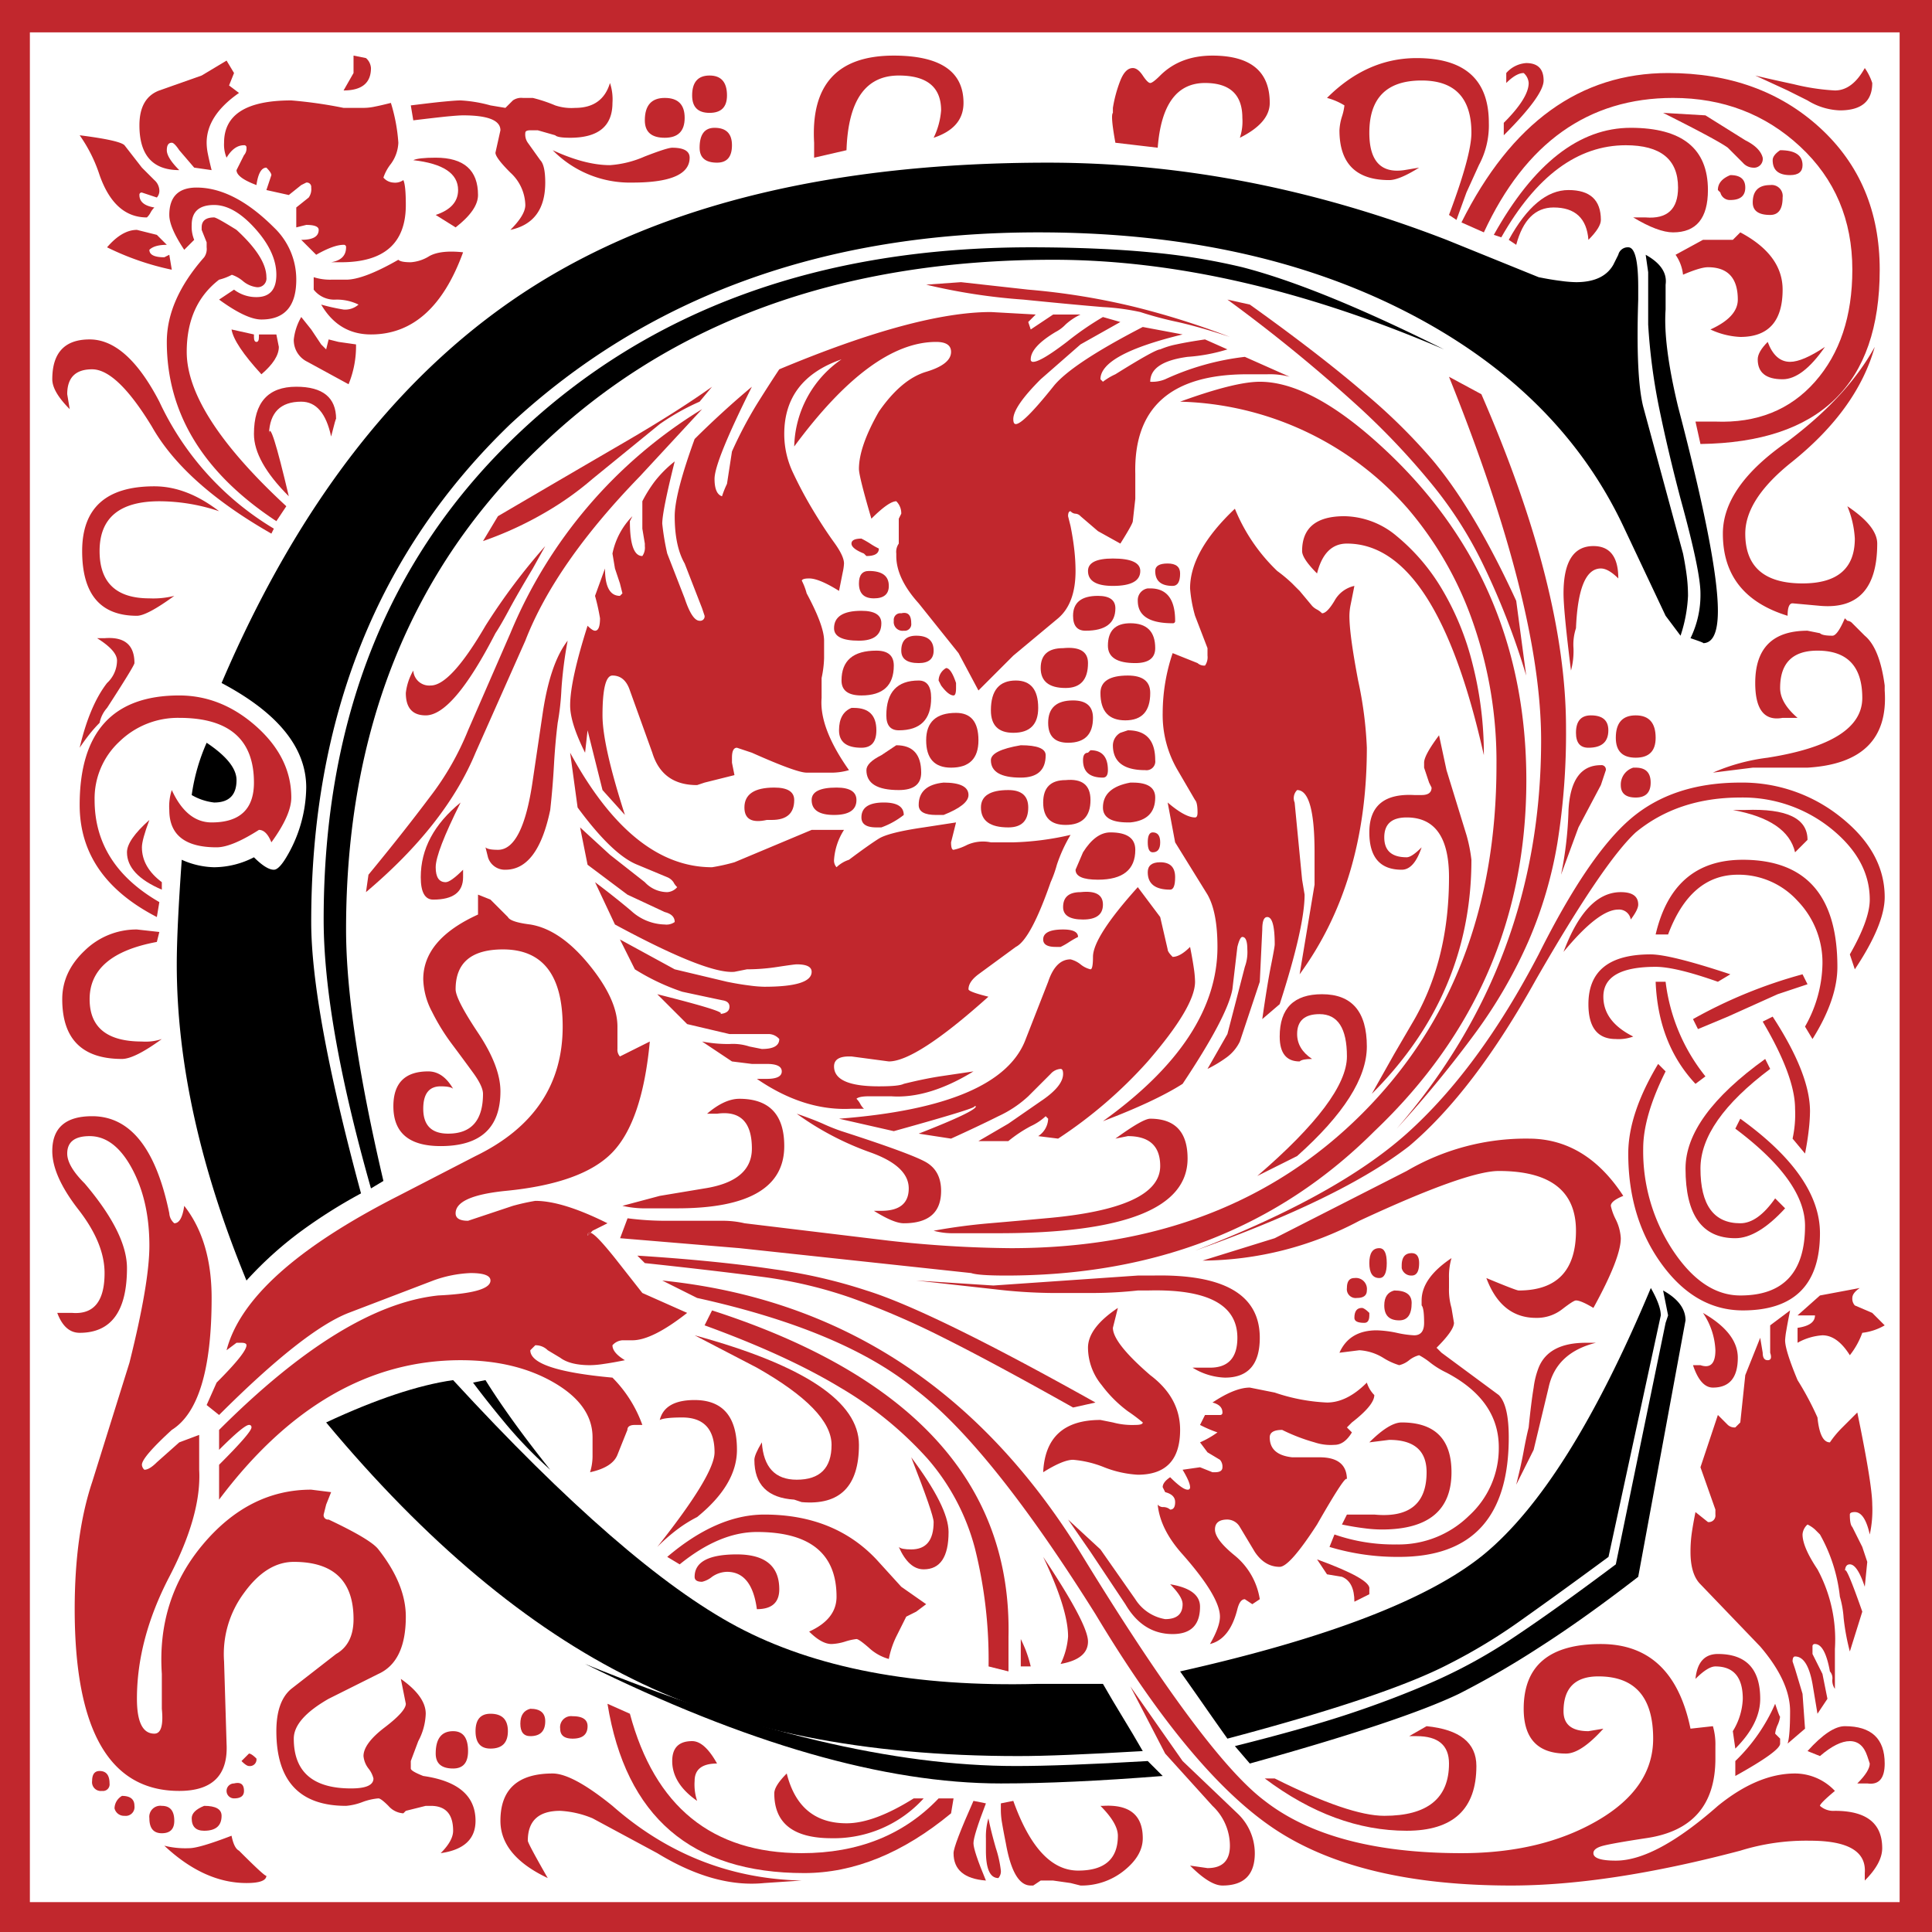 <svg id="Layer_1" data-name="Layer 1" xmlns="http://www.w3.org/2000/svg" viewBox="0 0 465.6 465.6"><defs><style>.cls-1{fill:#c1272d;}</style></defs><path d="M793.66,458.4l-9.6-35.4q-1.8-7.2-1.2-25.8v-3c0-6.39-.8-9.6-2.4-9.6a2.35,2.35,0,0,0-2.4,1.8l-1.2,2.4c-1.6,2.81-4.6,4.2-9,4.2a29.61,29.61,0,0,1-3.6-.3q-2.4-.29-5.4-.9l-22.2-9q-48-18.58-96-18.6-76.8,0-123.9,29.7t-75.3,95.7q20.4,10.8,20.4,25.2a33.55,33.55,0,0,1-4.8,16.8c-1.2,2-2.2,3-3,3-1.2,0-2.8-1-4.8-3a21.17,21.17,0,0,1-9.6,2.4,19.92,19.92,0,0,1-7.8-1.8c-.4,5.61-.7,10.5-.9,14.7s-.3,7.71-.3,10.5q0,35.42,16.8,76.2a89.75,89.75,0,0,1,12.9-11.7,124.52,124.52,0,0,1,14.7-9.3q-12-44.39-12-65.4,0-73.8,48-120Q560.86,381,638.26,381q51,0,88.2,18.9t52.8,51.9l10.2,21.6,3.6,4.8a35.37,35.37,0,0,0,1.8-9.6,38.9,38.9,0,0,0-.3-4.8Q794.26,461.42,793.66,458.4Z" transform="translate(-388.06 -325)"/><path d="M437.86,504a47.19,47.19,0,0,0-3.6,12.6,13.82,13.82,0,0,0,5.4,1.8q5.4,0,5.4-5.4Q445.06,508.81,437.86,504Z" transform="translate(-388.06 -325)"/><path d="M665.26,385.8q-12.6-1.19-28.8-1.2-76.2,0-123.6,45-46.8,44.41-46.8,117,0,24.61,11.4,64.8l3-1.8q-9-38.39-9-60.6,0-72,46.8-116.4,46.8-45,123.6-45,43.8,0,94.2,21.6-30-15-48.6-19.8A154.28,154.28,0,0,0,665.26,385.8Z" transform="translate(-388.06 -325)"/><path d="M653.86,730.8h-15.6q-44.4,1.22-72.6-13.8-27-14.4-68.4-59.4-12.6,1.8-30.6,10.2,36,43.2,73.8,61.8,37.2,18.61,93,18.6c3.2,0,7.3-.09,12.3-.3s10.9-.49,17.7-.9q-2.4-4.18-4.8-8.1T653.86,730.8Z" transform="translate(-388.06 -325)"/><path d="M505.06,657.6l-3,.6q3.6,4.81,8.1,10.2a105.49,105.49,0,0,0,10.5,10.8q-4.8-6-8.7-11.4C509.36,664.2,507.06,660.81,505.06,657.6Z" transform="translate(-388.06 -325)"/><path d="M646.36,750.3c-5.4.21-9.9.3-13.5.3q-43.8,0-103.8-24.6,58.2,28.8,100.2,28.8,16.2,0,39-1.8l-3.6-3.6Q654.46,750,646.36,750.3Z" transform="translate(-388.06 -325)"/><path d="M745.66,699.6q-19.8,16.2-73.2,28.2,3,4.22,5.7,8.1t5.7,8.1q38.4-10.18,53.4-18A133.77,133.77,0,0,0,755,715.2q9.3-6.59,20.7-15l12.6-58.2q0-2.38-2.4-6.6Q766.06,682.82,745.66,699.6Z" transform="translate(-388.06 -325)"/><path d="M788.86,636l1.2,6-.6,1.8-12,58.2q-14.4,10.8-24.3,17.4a125.57,125.57,0,0,1-19.5,10.8q-9.6,4.21-20.4,7.8t-27.6,7.8l3.6,4.2q36.6-10.18,50.4-16.8a210.47,210.47,0,0,0,19.2-11.1q10.8-6.89,24-17.1l11.4-61.8Q794.26,639,788.86,636Z" transform="translate(-388.06 -325)"/><path d="M789.46,399.6v-6q.6-4.19-4.8-7.2l.6,4.2v12.6a142.19,142.19,0,0,0,2.7,20.4q2.1,10.22,5.1,21.6,4.8,17.42,4.8,22.8a23.76,23.76,0,0,1-2.4,10.8c2.4.81,3.4,1.2,3,1.2,2.4,0,3.6-2.59,3.6-7.8q0-12.6-9.6-49.2Q788.86,408,789.46,399.6Z" transform="translate(-388.06 -325)"/><path class="cls-1" d="M426.46,421.8q-7.8-15-16.8-15t-9,9.6q0,3,4.2,7.2l-.6-3.6c0-4,2-6,6-6s8.8,4.61,14.4,13.8q7.8,13.81,28.8,25.8l.6-1.2A70.17,70.17,0,0,1,426.46,421.8Z" transform="translate(-388.06 -325)"/><path class="cls-1" d="M490.06,753q-3-1.18-3-1.8v-1.8l1.8-4.8a14.9,14.9,0,0,0,1.8-6.6q0-4.18-6-8.4l1.2,6c0,1.2-1.7,3.11-5.1,5.7s-5.1,4.91-5.1,6.9a5.8,5.8,0,0,0,1.2,3,6.25,6.25,0,0,1,1.2,2.4c0,1.61-1.8,2.4-5.4,2.4q-13.8,0-13.8-12,0-4.79,8.4-9.6l12-6q6.6-3,6.6-13.8,0-7.79-6.6-16.2-1.8-2.39-12-7.2a1.06,1.06,0,0,1-1.2-1.2l.6-2.4,1.2-3-4.8-.6q-15,0-26.1,13.2t-9.9,31.2v8.4c.4,4-.2,6-1.8,6-2.8,0-4.2-2.79-4.2-8.4q0-14.4,7.8-29.4t7.2-25.8v-8.4l-4.8,1.8-5.4,4.8q-1.8,1.8-3,1.8a1.69,1.69,0,0,1-.6-1.2c0-1.2,2.4-4,7.2-8.4q9.6-6,9.6-31.8,0-13.78-6.6-22.2c-.4,2.81-1.2,4.2-2.4,4.2a3.42,3.42,0,0,1-1.2-2.4q-4.8-23.4-18.6-23.4c-6.4,0-9.6,2.81-9.6,8.4q0,6,6.3,14.1t6.3,15.3q0,10.22-7.8,9.6h-3.6c1.2,3.21,3,4.8,5.4,4.8q11.4,0,11.4-15.6,0-8.39-10.2-20.4-4.2-4.19-4.2-7.2c0-2.79,1.8-4.2,5.4-4.2,4,0,7.4,2.61,10.2,7.8s4.2,11.4,4.2,18.6q0,9-4.8,28.2l-9,28.8q-4.2,12.6-4.2,30.6,0,43.82,25.2,43.8,12,0,11.4-11.4l-.6-19.8a24.68,24.68,0,0,1,4.8-16.5q5.4-7.49,12-7.5,14.4,0,14.4,13.8,0,6-4.2,8.4l-10.8,8.4c-2.4,2-3.6,5.4-3.6,10.2q0,18,16.8,18a14.27,14.27,0,0,0,3.9-.9,14.27,14.27,0,0,1,3.9-.9q.6,0,2.4,1.8a5.19,5.19,0,0,0,3.6,1.8l.6-.6,4.8-1.2h1.2c3.6,0,5.4,2,5.4,6q0,2.41-3,5.4,8.4-1.19,8.4-7.8Q502.66,754.8,490.06,753Z" transform="translate(-388.06 -325)"/><path class="cls-1" d="M409.66,565.8q0-10.8,16.2-13.8l.6-2.4-5.4-.6a17.82,17.82,0,0,0-12.6,5.1q-5.4,5.11-5.4,11.7,0,14.4,14.4,14.4c2,0,5.2-1.59,9.6-4.8a12.28,12.28,0,0,1-4.8.6Q409.66,576,409.66,565.8Z" transform="translate(-388.06 -325)"/><path class="cls-1" d="M422.26,365.4l-4.2-5.4q-1.2-1.19-10.8-2.4a35.77,35.77,0,0,1,4.8,9.6q3.6,10.21,11.4,10.2a4.38,4.38,0,0,0,.9-1.2,5.07,5.07,0,0,1,.9-1.2q-3.6-.58-3.6-3a.53.53,0,0,1,.6-.6l3.6,1.2a2.41,2.41,0,0,0,.6-1.8,3.49,3.49,0,0,0-1.2-2.4Z" transform="translate(-388.06 -325)"/><path class="cls-1" d="M413.26,478.8h-1.8q4.8,3,4.8,5.4a7.43,7.43,0,0,1-2.4,5.4q-4.2,5.4-6.6,15.6c.8-1.2,1.6-2.29,2.4-3.3s1.6-1.89,2.4-2.7a7.71,7.71,0,0,1,1.8-3.6q6.6-10.19,6.6-10.8Q420.46,478.22,413.26,478.8Z" transform="translate(-388.06 -325)"/><path class="cls-1" d="M449.86,500.1q-8.4-7.49-18.6-7.5-24,0-24,26.4,0,17.41,18.6,27l.6-3.6q-15.6-9-15.6-24.6a18.7,18.7,0,0,1,6-14.1,20.21,20.21,0,0,1,14.4-5.7q18,0,18,15.6,0,9.61-10.2,9.6c-4,0-7.2-2.59-9.6-7.8a12.52,12.52,0,0,0-.6,4.8q0,9,11.4,9c2.4,0,5.8-1.39,10.2-4.2,1.2,0,2.2,1,3,3q4.8-6.59,4.8-10.8Q458.26,507.62,449.86,500.1Z" transform="translate(-388.06 -325)"/><path class="cls-1" d="M426.46,445.8a45.58,45.58,0,0,1,14.4,2.4q-7.8-6-15.6-6-17.4,0-17.4,15.6t13.2,15.6c1.6,0,4.6-1.59,9-4.8a20.69,20.69,0,0,1-6,.6q-12,0-12-11.4Q412.06,445.82,426.46,445.8Z" transform="translate(-388.06 -325)"/><path class="cls-1" d="M412.06,751.8c-1.2,0-1.8.81-1.8,2.4a2.12,2.12,0,0,0,2.4,2.4,1.59,1.59,0,0,0,1.8-1.8C414.46,752.81,413.66,751.8,412.06,751.8Z" transform="translate(-388.06 -325)"/><path class="cls-1" d="M427.66,387q-3.6,0-3.6-1.8c.8-.79,2.2-1.2,4.2-1.2l-2.4-2.4-4.8-1.2c-2.4,0-4.8,1.41-7.2,4.2a65.33,65.33,0,0,0,15.6,5.4l-.6-3.6Z" transform="translate(-388.06 -325)"/><path class="cls-1" d="M417.46,757.8a3.54,3.54,0,0,0-1.8,3,2.35,2.35,0,0,0,2.4,1.8,2.12,2.12,0,0,0,2.4-2.4C420.46,758.61,419.46,757.8,417.46,757.8Z" transform="translate(-388.06 -325)"/><path class="cls-1" d="M422.26,529.2c0-1.2.6-3.39,1.8-6.6q-5.4,4.81-5.4,7.8,0,5.4,8.4,9v-1.8C423.86,535.2,422.26,532.41,422.26,529.2Z" transform="translate(-388.06 -325)"/><path class="cls-1" d="M444.46,342.6l-1.8-3-6,3.6-10.2,3.6c-3.2,1.2-4.8,4-4.8,8.4q0,10.8,9.6,10.8c-2-2-3-3.6-3-4.8s.4-1.8,1.2-1.8q.6,0,1.8,1.8l3.6,4.2,4.2.6q-.6-2.38-.9-3.9a13.74,13.74,0,0,1-.3-2.7q0-6.58,7.8-12l-2.4-1.8Z" transform="translate(-388.06 -325)"/><path class="cls-1" d="M427.06,760.2a2.66,2.66,0,0,0-3,3q0,3.6,3,3.6c2,0,3-1,3-3Q430.06,760.2,427.06,760.2Z" transform="translate(-388.06 -325)"/><path class="cls-1" d="M445.66,771q-1.2-.59-1.8-3.6c-5.2,2-8.6,3-10.2,3a20.69,20.69,0,0,1-6-.6q9.6,9,19.8,9,4.8,0,4.8-1.8Q452.26,777.62,445.66,771Z" transform="translate(-388.06 -325)"/><path class="cls-1" d="M433.06,409.8q0-11.39,7.8-17.4a13.25,13.25,0,0,0,3.08-1.18l-.08,0c.05,0,.08,0,.08,0a8.32,8.32,0,0,1,2.62,1.48,6.4,6.4,0,0,0,3.3,1.5,2.12,2.12,0,0,0,2.4-2.4q0-4.79-7.2-11.4c-3.2-2-5-3-5.4-3-2,0-3,.81-3,2.4v.6l1.2,3v1.2a3.46,3.46,0,0,1-.6,2.4q-9,10.22-9,20.4,0,25.82,26.4,43.2l2.4-3.6Q433.06,424.81,433.06,409.8Z" transform="translate(-388.06 -325)"/><path class="cls-1" d="M443.86,391.2l.08,0S443.91,391.2,443.86,391.2Z" transform="translate(-388.06 -325)"/><path class="cls-1" d="M435.46,370.2c-4.4,0-6.6,2.21-6.6,6.6,0,2,1.2,4.8,3.6,8.4l2.4-2.4a8.3,8.3,0,0,1-.6-3.6c0-3.19,1.8-4.8,5.4-4.8,3.2,0,6.5,1.91,9.9,5.7s5.1,7.5,5.1,11.1-1.6,5.4-4.8,5.4a8.78,8.78,0,0,1-5.4-1.8l-3.6,2.4c4.4,3.21,7.8,4.8,10.2,4.8q8.4,0,8.4-9.6a17.27,17.27,0,0,0-5.4-12.6Q444.46,370.22,435.46,370.2Z" transform="translate(-388.06 -325)"/><path class="cls-1" d="M437.26,760.2c-2,.81-3,1.8-3,3,0,2,1,3,3,3q4.2,0,4.2-3.6C441.46,761,440.06,760.2,437.26,760.2Z" transform="translate(-388.06 -325)"/><path class="cls-1" d="M529.66,622.8l.73-.72C529.91,621.91,529.66,622.14,529.66,622.8Z" transform="translate(-388.06 -325)"/><path class="cls-1" d="M540.46,648q4.8,0,13.2-6.6l-10.8-4.8-6.6-8.4c-3-3.74-4.9-5.78-5.87-6.12l-.73.72c0-.66.25-.89.73-.72l.47-.48,3.6-1.8q-10.8-5.4-17.4-5.4a52.66,52.66,0,0,0-5.4,1.2l-9,3-1.8.6q-3,0-3-1.8,0-4.18,12-5.4,18.6-1.8,25.8-9.3t9-26.7l-7.2,3.6a2.41,2.41,0,0,1-.6-1.8v-5.4q0-6.58-6.9-15t-14.1-9.6q-4.8-.59-5.4-1.8l-4.2-4.2-3-1.2v4.8q-13.2,6-13.2,15.6a17.55,17.55,0,0,0,2.1,7.8,50.43,50.43,0,0,0,4.8,7.8c1.8,2.4,3.5,4.71,5.1,6.9s2.4,3.9,2.4,5.1q0,9.61-8.4,9.6c-4,0-6-2-6-6q0-5.4,4.2-5.4c1.6,0,2.6.21,3,.6-1.6-2.79-3.6-4.2-6-4.2-5.6,0-8.4,2.81-8.4,8.4q0,9.61,11.4,9.6,14.4,0,14.4-13.2,0-6-5.4-14.1c-3.6-5.4-5.4-8.89-5.4-10.5q0-9.58,11.4-9.6,14.4,0,14.4,18.6,0,21-21,31.2l-18.6,9.6q-36.6,18.62-41.4,37.2l2.4-1.8h1.2c.8,0,1.2.21,1.2.6q0,1.8-7.2,9l-2.4,5.4,3,2.4q20.4-20.38,31.2-24.6l20.4-7.8a29.61,29.61,0,0,1,9-1.8q4.8,0,4.8,1.8,0,3-12.6,3.6-22.8,2.41-52.8,32.4v4.8c4-4,6.4-6,7.2-6a.53.53,0,0,1,.6.6q0,1.21-7.8,9v8.4q25.2-33.58,58.2-33.6,13.2,0,22.5,5.4t9.3,13.2v4.2a13.25,13.25,0,0,1-.6,4.2q5.4-1.18,6.6-4.2t2.4-6c0-.79.6-1.2,1.8-1.2h1.8a30.93,30.93,0,0,0-7.2-11.4q-19.8-1.8-19.8-6.6l1.2-1.2a4.11,4.11,0,0,1,3,1.2l3,1.8q2.4,1.8,7.2,1.8a23.21,23.21,0,0,0,3.3-.3q2.1-.29,5.1-.9-3-1.8-3-3.6a3.5,3.5,0,0,1,2.4-1.2Z" transform="translate(-388.06 -325)"/><path class="cls-1" d="M482.86,369a3.42,3.42,0,0,1-2.4-1.2,10.91,10.91,0,0,1,1.8-3.3,9.27,9.27,0,0,0,1.8-5.1,41.78,41.78,0,0,0-1.8-9.6q-2.4.61-3.9.9a13.17,13.17,0,0,1-2.7.3h-4.8a107.71,107.71,0,0,0-12.6-1.8q-16.2,0-16.2,10.2a8.3,8.3,0,0,0,.6,3.6c1.2-2,2.6-3,4.2-3a.53.53,0,0,1,.6.6,2.41,2.41,0,0,1-.6,1.8l-1.2,2.4-.6,1.2q0,1.8,4.8,3.6c.4-2.79,1.2-4.2,2.4-4.2q1.2,1.22,1.2,1.8l-1.2,3.6,5.4,1.2,3-2.4,1.2-.6a1.06,1.06,0,0,1,1.2,1.2,3.46,3.46,0,0,1-.6,2.4l-3,2.4v4.8l2.4-.6c2,0,3,.41,3,1.2,0,1.61-1.4,2.4-4.2,2.4l3.6,3.6c2.8-1.59,5-2.4,6.6-2.4a.53.53,0,0,1,.6.6q0,3-3.6,3.6h2.4q15.6,0,15.6-13.8,0-4.78-.6-6A3.42,3.42,0,0,1,482.86,369Z" transform="translate(-388.06 -325)"/><path class="cls-1" d="M444.46,754.8a1.8,1.8,0,1,0,0,3.6q2.4,0,2.4-1.8Q446.86,754.21,444.46,754.8Z" transform="translate(-388.06 -325)"/><path class="cls-1" d="M450.46,405.6v.6c0,.81-.2,1.2-.6,1.2s-.6-.39-.6-1.2v-.6l-5.4-1.2q.6,3.6,7.2,10.8c2.8-2.4,4.2-4.59,4.2-6.6l-.6-3Z" transform="translate(-388.06 -325)"/><path class="cls-1" d="M446.26,749.4c.8.81,1.4,1.2,1.8,1.2a1.59,1.59,0,0,0,1.8-1.8c-.8-.79-1.4-1.2-1.8-1.2Z" transform="translate(-388.06 -325)"/><path class="cls-1" d="M452.88,429.55c0,.18,0,.4,0,.65C452.86,430,452.87,429.77,452.88,429.55Z" transform="translate(-388.06 -325)"/><path class="cls-1" d="M459.46,418.2q-10.2,0-10.2,11.4,0,6.61,8.4,15-4.5-19.1-4.78-15.05c0,.22,0,.43,0,.65,0-.25,0-.47,0-.65q.3-7.74,7.78-7.75c3.6,0,6,2.81,7.2,8.4q1.2-4.79,1.2-4.2C469.06,420.81,465.86,418.2,459.46,418.2Z" transform="translate(-388.06 -325)"/><path class="cls-1" d="M467.26,406.8l-.6,2.4-1.2-1.2-2.4-3.6-2.4-3a13.82,13.82,0,0,0-1.8,5.4,5.8,5.8,0,0,0,3.3,5.4l9.9,5.4a24.14,24.14,0,0,0,1.8-9.6l-4.2-.6Z" transform="translate(-388.06 -325)"/><path class="cls-1" d="M491.56,386.7a9.72,9.72,0,0,1-4.5,1.5c-1.6,0-2.6-.19-3-.6-5.6,3.21-9.8,4.8-12.6,4.8h-3.6a13,13,0,0,1-4.2-.6v3a6.29,6.29,0,0,0,5.4,2.4,12,12,0,0,1,5.4,1.2,4.85,4.85,0,0,1-3.6,1.2,47,47,0,0,1-5.4-1.2q4.2,7.2,12,7.2,15,0,22.2-19.8Q494.26,385.22,491.56,386.7Z" transform="translate(-388.06 -325)"/><path class="cls-1" d="M473.26,338.4v4.2l-2.4,4.2q6.6,0,6.6-5.4a3.49,3.49,0,0,0-1.2-2.4Z" transform="translate(-388.06 -325)"/><path class="cls-1" d="M511.06,477.6,500.86,501a67.77,67.77,0,0,1-9.3,16.2q-6.3,8.41-14.7,18.6l-.6,4.2q19.2-16.2,26.4-33.6l12-27q7.2-18.58,27.6-39.6l15-16.2A114.64,114.64,0,0,0,511.06,477.6Z" transform="translate(-388.06 -325)"/><path class="cls-1" d="M491.86,490.2a3.85,3.85,0,0,1-4.2-3.6,13.82,13.82,0,0,0-1.8,5.4q0,5.4,4.8,5.4,6.6,0,16.8-19.8c.8-1.2,1.9-3.09,3.3-5.7s3.3-5.89,5.7-9.9l3-5.4a149.6,149.6,0,0,0-14.4,19.2Q496.66,490.2,491.86,490.2Z" transform="translate(-388.06 -325)"/><path class="cls-1" d="M526.66,351a12.28,12.28,0,0,1-4.8-.6,35.93,35.93,0,0,0-5.4-1.8h-2.4a3.53,3.53,0,0,0-2.4.6l-1.8,1.8-3.6-.6a33.45,33.45,0,0,0-7.2-1.2c-.8,0-2.2.11-4.2.3s-4.6.51-7.8.9l.6,3.6q4.8-.58,7.8-.9c2-.19,3.4-.3,4.2-.3q9,0,9,3.6l-1.2,5.4c0,.81,1.2,2.4,3.6,4.8a10.91,10.91,0,0,1,3.6,7.8c0,1.61-1.2,3.6-3.6,6q8.4-1.8,8.4-11.4,0-4.19-1.2-5.4l-3-4.2a3.46,3.46,0,0,1-.6-2.4c0-.39.4-.6,1.2-.6h1.8l4.2,1.2c.4.41,1.6.6,3.6.6q10.2,0,10.2-8.4a12.52,12.52,0,0,0-.6-4.8C533.86,349,531.06,351,526.66,351Z" transform="translate(-388.06 -325)"/><path class="cls-1" d="M493.06,363c-2.8,0-4.6.21-5.4.6q10.8,1.22,10.8,7.2c0,2.81-1.8,4.8-5.4,6l4.8,3c3.6-2.79,5.4-5.4,5.4-7.8Q503.26,363,493.06,363Z" transform="translate(-388.06 -325)"/><path class="cls-1" d="M493.06,534q0-3.6,6-15.6-9.6,7.82-9.6,18,0,5.4,3,5.4,7.2,0,7.2-5.4v-1.8c-2,2-3.4,3-4.2,3Q493.06,537.6,493.06,534Z" transform="translate(-388.06 -325)"/><path class="cls-1" d="M497.26,742.2q-4.2,0-4.2,5.4,0,3.6,4.2,3.6c2.4,0,3.6-1.39,3.6-4.2C500.86,743.81,499.66,742.2,497.26,742.2Z" transform="translate(-388.06 -325)"/><path class="cls-1" d="M506.26,738c-2.4,0-3.6,1.41-3.6,4.2s1.2,4.2,3.6,4.2c2.8,0,4.2-1.39,4.2-4.2S509.06,738,506.26,738Z" transform="translate(-388.06 -325)"/><path class="cls-1" d="M508.06,449.4l-3.6,6a85.42,85.42,0,0,0,15-6.9,74.56,74.56,0,0,0,11.4-8.1l16.2-13.2a56,56,0,0,1,9.6-5.4l3-3.6q-8.4,6-21.3,13.5T508.06,449.4Z" transform="translate(-388.06 -325)"/><path class="cls-1" d="M516.46,513q-2.4,16.82-8.4,16.8c-1.6,0-2.6-.19-3-.6l.6,2.4a4.24,4.24,0,0,0,4.2,3q7.8,0,10.8-14.4.6-5.4.9-10.8c.2-3.6.5-7,.9-10.2a61.31,61.31,0,0,0,.9-8.1,99.26,99.26,0,0,1,1.5-11.7q-4.2,5.4-6,17.4Z" transform="translate(-388.06 -325)"/><path class="cls-1" d="M521.26,752.4q-12.6,0-12.6,11.4,0,8.41,11.4,13.8-4.8-8.39-4.8-9,0-7.2,7.8-7.2a23.49,23.49,0,0,1,7.8,1.8l15.6,8.4q13.8,8.42,25.8,7.2l9-.6q-25.8-.59-45.6-18Q526.06,752.42,521.26,752.4Z" transform="translate(-388.06 -325)"/><path class="cls-1" d="M515.86,736.8q-2.4.62-2.4,3.6c0,2,.8,3,2.4,3q3.6,0,3.6-3.6C519.46,737.81,518.26,736.8,515.86,736.8Z" transform="translate(-388.06 -325)"/><path class="cls-1" d="M550.06,360.6c-.8,0-3,.71-6.6,2.1a25,25,0,0,1-8.4,2.1q-6,0-13.8-3.6a26.06,26.06,0,0,0,19.2,7.8q13.8,0,13.8-6C554.26,361.41,552.86,360.6,550.06,360.6Z" transform="translate(-388.06 -325)"/><path class="cls-1" d="M526.06,738.6a2.66,2.66,0,0,0-3,3c0,1.61,1,2.4,3,2.4,2.4,0,3.6-1,3.6-3C529.66,739.41,528.46,738.6,526.06,738.6Z" transform="translate(-388.06 -325)"/><path class="cls-1" d="M581.26,465s0,0,0-.07S581.26,464.94,581.26,465Z" transform="translate(-388.06 -325)"/><path class="cls-1" d="M668.86,416.4a8.21,8.21,0,0,1-3.6.6q0-4.78,9-6a41.6,41.6,0,0,0,9.6-1.8l-5.4-2.4q-4.2.61-6.9,1.2a19.61,19.61,0,0,0-3.9,1.2c-.8,0-4.4,2-10.8,6a14.79,14.79,0,0,0-3,1.8l-.6-.6q0-6,19.8-10.8l-9.6-1.8q-17.4,9-21.6,14.4-7.2,9-9,9c-.4,0-.6-.39-.6-1.2q0-3,6.6-9.6l9.6-8.4,9.6-5.4-4.2-1.2a72.43,72.43,0,0,0-8.7,6c-4.2,3.21-6.9,4.8-8.1,4.8a.53.53,0,0,1-.6-.6c0-2,2-4.2,6-6.6a9,9,0,0,0,2.4-1.8,14.49,14.49,0,0,1,3.6-2.4h-6.6l-5.4,3.6-.6-1.8,1.8-1.8-10.8-.6q-18,0-51,13.8c-1.6,2.4-3.4,5.21-5.4,8.4a100.39,100.39,0,0,0-6,11.4l-1.2,7.8a23.88,23.88,0,0,0-1.2,3c-1.2-.39-1.8-1.8-1.8-4.2q0-4.18,9-22.2-3.6,3-7.2,6.3t-6.6,6.3q-4.8,13.21-4.8,18.6c0,4.8.8,8.61,2.4,11.4l4.2,10.8.6,1.8a1.06,1.06,0,0,1-1.2,1.2q-1.8,0-3.6-5.4l-4.2-10.8a59.23,59.23,0,0,1-1.2-7.2q0-3,3-15a27.84,27.84,0,0,0-4.8,4.8,32.53,32.53,0,0,0-3,4.8v6.6l.6,3.6v.6a3.46,3.46,0,0,1-.6,2.4c-2,0-3-2.79-3-8.4l.6-1.2a17.91,17.91,0,0,0-4.8,9l.6,3.6,1.2,3.6.6,2.4-.6.6c-2.4,0-3.6-2.19-3.6-6.6l-2.4,6.6a50.84,50.84,0,0,1,1.2,5.4c0,2-.4,3-1.2,3-.4,0-1-.39-1.8-1.2q-4.2,13.21-4.2,19.2c0,2.81,1.2,6.6,3.6,11.4l.6-5.4,3.6,14.4,5.4,6q-5.4-16.78-5.4-24c0-6.39.8-9.6,2.4-9.6q3,0,4.2,3.6l5.4,15q2.4,7.82,10.8,7.8l1.8-.6,7.2-1.8-.6-3v-1.2c0-1.59.4-2.4,1.2-2.4l3.6,1.2q10.8,4.82,13.2,4.8h5.4a15.31,15.31,0,0,0,4.8-.6q-7.2-10.19-6.6-17.4v-4.8a25.72,25.72,0,0,0,.6-4.8v-4.2c0-2.4-1.4-6.19-4.2-11.4a15.6,15.6,0,0,0-1.17-3.07s0,.05,0,.07,0-.07,0-.07c.08-.34.66-.53,1.77-.53,1.6,0,4,1,7.2,3q.6-3,.9-4.5a12.37,12.37,0,0,0,.3-2.1c0-1.2-.8-2.89-2.4-5.1s-3.3-4.8-5.1-7.8a98.31,98.31,0,0,1-4.8-9,21.72,21.72,0,0,1-2.1-9.3q0-13.19,13.8-18a26.21,26.21,0,0,0-11.4,21q18.6-25.2,34.2-25.2c2.4,0,3.6.81,3.6,2.4,0,2-2,3.6-6,4.8s-7.8,4.41-11.4,9.6q-4.8,8.42-4.8,13.8c0,1.2,1,5.21,3,12,2.8-2.79,4.8-4.2,6-4.2a4.09,4.09,0,0,1,1.2,3l-.6,1.2v6a3.49,3.49,0,0,0-.6,2.4v.6c0,3.6,1.8,7.41,5.4,11.4l9.6,12,4.8,9,8.4-8.4,10.8-9c2.8-2.4,4.2-6.19,4.2-11.4a46.43,46.43,0,0,0-.3-5.1c-.2-1.8-.5-3.69-.9-5.7l-.6-2.4c0-.79.2-1.2.6-1.2a1.69,1.69,0,0,0,1.2.6,1.77,1.77,0,0,1,1.2.6l4.2,3.6,5.4,3q3-4.78,3-5.4l.6-5.4v-6q-.6-24,27-24h4.8a18.54,18.54,0,0,1,5.4.6l-10.8-4.8A62.86,62.86,0,0,0,668.86,416.4Z" transform="translate(-388.06 -325)"/><path class="cls-1" d="M561.38,569.38l-.52,0A4,4,0,0,0,561.38,569.38Z" transform="translate(-388.06 -325)"/><path class="cls-1" d="M626.86,528a9.39,9.39,0,0,0-5.7.6,12.92,12.92,0,0,1-3.3,1.2q-.6,0-.6-1.8l1.2-4.8-7.8,1.2q-8.4,1.22-10.8,2.7c-1.6,1-4,2.7-7.2,5.1a7.77,7.77,0,0,0-3,1.8,2.41,2.41,0,0,1-.6-1.8,15.25,15.25,0,0,1,2.4-7.2h-7.8l-18.6,7.8a47,47,0,0,1-5.4,1.2q-19.2,0-34.2-27.6l1.8,13.2q8.4,11.42,14.4,13.8l7.2,3a3.38,3.38,0,0,1,1.5,1.2,4.38,4.38,0,0,0,.9,1.2,3.42,3.42,0,0,1-2.4,1.2,7.42,7.42,0,0,1-5.4-2.4l-8.4-6.6-7.2-6.6,1.8,9,9.6,7.2,9,4.2c1.6.41,2.4,1.2,2.4,2.4a3.42,3.42,0,0,1-2.4.6,12.38,12.38,0,0,1-8.1-3.3c-2.6-2.19-5.5-4.5-8.7-6.9l4.8,10.2q22.2,12,28.8,11.4l3-.6a48.09,48.09,0,0,0,7.5-.6c2.6-.39,4.1-.6,4.5-.6q3.6,0,3.6,1.8,0,3.6-11.4,3.6a29.61,29.61,0,0,1-3.6-.3q-2.4-.29-5.4-.9l-12.6-3-13.2-7.2,3.6,7.2a53.53,53.53,0,0,0,11.4,5.4c5.6,1.2,8.9,1.91,9.9,2.1s1.5.71,1.5,1.5c0,1.09-.83,1.68-2.48,1.78a4,4,0,0,1-.52,0l.52,0q3-.28-14.92-4.78l7.2,7.2,10.2,2.4h9.6a3.5,3.5,0,0,1,2.4,1.2c0,1.61-1.4,2.4-4.2,2.4l-3-.6a12.69,12.69,0,0,0-4.8-.6,33,33,0,0,1-6.6-.6l7.2,4.8,4.8.6h3.6q3.6,0,3.6,1.8t-3.6,1.8h-2.4q11.4,7.82,22.8,7.2h3a4.38,4.38,0,0,1-.9-1.2,5.07,5.07,0,0,0-.9-1.2c.4-.39,1.4-.6,3-.6h5.4q9,.62,19.8-6l-8.1,1.2q-3.9.61-8.7,1.8c-.8.41-2.8.6-6,.6-7.2,0-10.8-1.59-10.8-4.8,0-1.59,1.2-2.4,3.6-2.4h.6l9,1.2q6.6,0,24-15.6-4.8-1.19-4.8-1.8,0-1.8,2.4-3.6l9-6.6q3.6-1.8,8.4-15.6a28.66,28.66,0,0,0,1.5-4.2,36.51,36.51,0,0,1,3.3-7.2,68.59,68.59,0,0,1-13.8,1.8Z" transform="translate(-388.06 -325)"/><path class="cls-1" d="M581.26,771.6q-32.4,0-41.4-33.6l-5.4-2.4q6.6,40.81,47.4,40.8,18,0,35.4-14.4l.6-3.6h-3.6Q601.66,771.62,581.26,771.6Z" transform="translate(-388.06 -325)"/><path class="cls-1" d="M721.66,433.2q-17.4-16.2-30-16.2-6,0-19.2,4.8a75.51,75.51,0,0,1,54.9,25.8A85,85,0,0,1,743,474.9a101.6,101.6,0,0,1,5.7,34.5q0,51.61-32.4,84t-84.6,32.4a280.39,280.39,0,0,1-29.4-1.8l-34.8-4.2a22.82,22.82,0,0,0-5.4-.6h-13.8a70.89,70.89,0,0,1-9-.6l-1.8,4.8,28.8,2.4,55.8,6c1.2.41,4,.6,8.4.6q54,0,88.8-34.8,36.6-34.79,36.6-84.6Q755.86,465,721.66,433.2Z" transform="translate(-388.06 -325)"/><path class="cls-1" d="M566.26,589.8q-3.6,0-7.8,3.6h2.4q8.4-1.18,8.4,8.4,0,7.82-11.4,9.6l-10.8,1.8-9,2.4a25,25,0,0,0,4.8.6h8.4q25.8,0,25.8-15Q577.06,589.82,566.26,589.8Z" transform="translate(-388.06 -325)"/><path class="cls-1" d="M574.66,630.9q-13.8-2.08-33-3.3l1.8,1.8q16.8,1.8,28.2,3.3a107.11,107.11,0,0,1,21.6,5.1,198,198,0,0,1,22.2,9.6q12,6,31.2,16.8l5.4-1.2q-39.6-22.18-55.2-27A124.82,124.82,0,0,0,574.66,630.9Z" transform="translate(-388.06 -325)"/><path class="cls-1" d="M548.26,348.6q-4.8,0-4.8,5.4c0,2.81,1.6,4.2,4.8,4.2s4.8-1.59,4.8-4.8S551.46,348.6,548.26,348.6Z" transform="translate(-388.06 -325)"/><path class="cls-1" d="M555.46,662.4c-4.8,0-7.6,1.61-8.4,4.8.8-.39,2.6-.6,5.4-.6,5.2,0,7.8,2.81,7.8,8.4q0,5.4-13.8,22.8a46.21,46.21,0,0,1,4.8-4.2,32.33,32.33,0,0,1,4.8-3q9.6-7.79,9.6-16.2Q565.66,662.42,555.46,662.4Z" transform="translate(-388.06 -325)"/><path class="cls-1" d="M830.26,761.4a4.85,4.85,0,0,1-3.6-1.2q0-.59,3.6-3.6a13.25,13.25,0,0,0-9.6-4.2q-9,0-18.6,7.8-15,13.21-24.6,13.2-5.4,0-5.4-1.8,0-1.19,2.4-1.8t10.2-1.8q16.8-2.38,16.8-19.2v-3a15.65,15.65,0,0,0-.6-4.8l-5.4.6q-4.2-20.39-21.6-20.4-18.6,0-18.6,15.6,0,10.8,10.2,10.8c2.4,0,5.4-2,9-6l-3.6.6c-4,0-6-1.59-6-4.8,0-5.59,2.8-8.4,8.4-8.4q13.2,0,13.2,15,0,12-13.5,19.8t-32.7,7.8q-31.2,0-47.4-12.6-14.4-10.8-43.8-58.8-36.6-60-101.4-66.6l8.4,4.2q35.4,7.82,52.8,22.2,18,13.82,43.2,54,23.4,39,43.8,52.2t56.4,13.2q23.4,0,55.2-8.4a53.47,53.47,0,0,1,16.8-2.4q13.8,0,13.2,7.8v1.8c2.8-2.79,4.2-5.4,4.2-7.8Q841.66,761.4,830.26,761.4Z" transform="translate(-388.06 -325)"/><path class="cls-1" d="M599.26,700.8q-10.2-10.8-27-10.8-11.4,0-23.4,10.2l3,1.8q9.6-7.79,18.6-7.8,19.2,0,19.2,15.6c0,3.6-2.2,6.41-6.6,8.4,2,2,3.8,3,5.4,3a12.45,12.45,0,0,0,3.3-.6,14.32,14.32,0,0,1,2.7-.6c.4,0,1.4.71,3,2.1a11.49,11.49,0,0,0,4.8,2.7,21.69,21.69,0,0,1,1.8-5.4l2.4-4.8,2.4-1.2,2.4-1.8-6-4.2Z" transform="translate(-388.06 -325)"/><path class="cls-1" d="M554.86,744.6c-3.2,0-4.8,1.61-4.8,4.8,0,3.6,2,6.81,6,9.6a12.45,12.45,0,0,1-.6-4.8c0-2.79,1.8-4.2,5.4-4.2Q557.86,744.6,554.86,744.6Z" transform="translate(-388.06 -325)"/><path class="cls-1" d="M559.06,343.2c-2.8,0-4.2,1.61-4.2,4.8,0,2.81,1.4,4.2,4.2,4.2s4.2-1.39,4.2-4.2C563.26,344.81,561.86,343.2,559.06,343.2Z" transform="translate(-388.06 -325)"/><path class="cls-1" d="M555.46,646.8l15,7.8q18,10.21,18,18.6c0,5.61-2.8,8.4-8.4,8.4q-7.8,0-8.4-9-1.8,3-1.8,4.2,0,9,9.6,9.6l1.8.6q13.8,1.21,13.8-13.8Q595.06,657.61,555.46,646.8Z" transform="translate(-388.06 -325)"/><path class="cls-1" d="M565.66,699.6q-10.2,0-10.2,5.4c0,.81.6,1.2,1.8,1.2a6,6,0,0,0,2.4-1.2,6.53,6.53,0,0,1,3.6-1.2q6,0,7.2,9c3.6,0,5.4-1.59,5.4-4.8Q575.86,699.62,565.66,699.6Z" transform="translate(-388.06 -325)"/><path class="cls-1" d="M560.26,355.8c-2.4,0-3.6,1.61-3.6,4.8q0,3.6,4.2,3.6c2.4,0,3.6-1.39,3.6-4.2S563.06,355.8,560.26,355.8Z" transform="translate(-388.06 -325)"/><path class="cls-1" d="M559.66,640.8l-1.8,3.6q19.8,7.2,32.7,15a88.21,88.21,0,0,1,21,17.1A53.67,53.67,0,0,1,623,698.1a110.55,110.55,0,0,1,3.3,28.5l4.8,1.2v-8.4Q632.26,664.22,559.66,640.8Z" transform="translate(-388.06 -325)"/><path class="cls-1" d="M574.66,514.8c-4.8,0-7.2,1.61-7.2,4.8q0,4.21,5.4,3h1.2c3.6,0,5.4-1.59,5.4-4.8C579.46,515.81,577.86,514.8,574.66,514.8Z" transform="translate(-388.06 -325)"/><path class="cls-1" d="M592.06,764.4q-11.4,0-14.4-12c-2,2-3,3.6-3,4.8q0,10.8,13.8,10.8a29.19,29.19,0,0,0,22.2-9.6h-2.4Q598.66,764.42,592.06,764.4Z" transform="translate(-388.06 -325)"/><path class="cls-1" d="M611.26,605.1q-3.6-2.08-20.4-7.5a46.31,46.31,0,0,1-4.5-1.8q-2.7-1.18-6.3-2.4a70.84,70.84,0,0,0,17.7,9.3q9.3,3.31,9.3,8.7t-6.6,5.4h-1.8c3.2,2,5.6,3,7.2,3,6,0,9-2.59,9-7.8Q614.86,607.21,611.26,605.1Z" transform="translate(-388.06 -325)"/><path class="cls-1" d="M589.66,514.8c-4,0-6,1-6,3q0,3.6,5.4,3.6t5.4-3.6C594.46,515.81,592.86,514.8,589.66,514.8Z" transform="translate(-388.06 -325)"/><path class="cls-1" d="M603.46,338.4q-20.4,0-19.2,21V363l7.8-1.8q.6-18,12.6-18,10.2,0,10.2,8.4a18.11,18.11,0,0,1-1.8,6.6q7.2-2.38,7.2-8.4Q620.26,338.42,603.46,338.4Z" transform="translate(-388.06 -325)"/><path class="cls-1" d="M595.66,472.2c-4.4,0-6.6,1.41-6.6,4.2,0,2,2,3,6,3,3.6,0,5.4-1.39,5.4-4.2C600.46,473.21,598.86,472.2,595.66,472.2Z" transform="translate(-388.06 -325)"/><path class="cls-1" d="M593.86,495.6h-.6q-3,1.22-3,5.4c0,2.81,1.8,4.2,5.4,4.2,2.4,0,3.6-1.39,3.6-4.2Q599.26,495.6,593.86,495.6Z" transform="translate(-388.06 -325)"/><path class="cls-1" d="M674.86,553.2c-1.6,1.61-3,2.4-4.2,2.4q-1.2-1.19-1.2-1.8l-1.8-7.8-5.4-7.2q-10.8,12-10.8,16.8c0,2-.2,3-.6,3a6,6,0,0,1-2.4-1.2,6.34,6.34,0,0,0-2.4-1.2q-3.6,0-5.4,5.4l-5.4,13.8q-6,16.2-45,19.2l13.2,3q21.6-6,19.2-6h.6q0,1.21-13.8,6.6l7.8,1.2q6.6-3,11.4-5.4a27.42,27.42,0,0,0,7.2-4.8l5.4-5.4a3.5,3.5,0,0,1,2.4-1.2c.4,0,.6.41.6,1.2,0,2-1.8,4.2-5.4,6.6l-7.8,5.4-7.2,4.2h7.2a32.7,32.7,0,0,1,5.4-3.6,13.47,13.47,0,0,0,3.6-2.4l.6.6a5.18,5.18,0,0,1-2.4,4.2l4.8.6a109.14,109.14,0,0,0,21.6-18.6q11.4-13.18,11.4-19.2a25.08,25.08,0,0,0-.3-3.3Q675.46,556.21,674.86,553.2Z" transform="translate(-388.06 -325)"/><path class="cls-1" d="M599.26,481.8q-8.4,0-8.4,7.2,0,3.6,4.8,3.6,7.8,0,7.8-7.2Q603.46,481.8,599.26,481.8Z" transform="translate(-388.06 -325)"/><path class="cls-1" d="M595.66,454.8c-1.6,0-2.4.41-2.4,1.2s1,1.61,3,2.4l.6.6q3,0,3-1.8a16.7,16.7,0,0,1-2.1-1.2A23.76,23.76,0,0,0,595.66,454.8Z" transform="translate(-388.06 -325)"/><path class="cls-1" d="M597.46,462.6c-1.6,0-2.4,1-2.4,3q0,3.6,3.6,3.6c2.4,0,3.6-1,3.6-3Q602.26,462.6,597.46,462.6Z" transform="translate(-388.06 -325)"/><path class="cls-1" d="M601.06,518.4q-5.4,0-5.4,3.6c0,1.61,1.2,2.4,3.6,2.4h1.2a19.19,19.19,0,0,0,5.4-3C605.86,519.41,604.26,518.4,601.06,518.4Z" transform="translate(-388.06 -325)"/><path class="cls-1" d="M604.06,504.6l-3.6,2.4q-3.6,1.8-3.6,3.6c0,3.21,2.6,4.8,7.8,4.8,3.6,0,5.4-1.39,5.4-4.2C610.06,506.81,608.06,504.6,604.06,504.6Z" transform="translate(-388.06 -325)"/><path class="cls-1" d="M609.46,489c-5.2,0-7.8,2.81-7.8,8.4q0,3.6,3,3.6c5.2,0,7.8-2.59,7.8-7.8C612.46,490.41,611.46,489,609.46,489Z" transform="translate(-388.06 -325)"/><path class="cls-1" d="M605.26,472.8a1.59,1.59,0,0,0-1.8,1.8,2.12,2.12,0,0,0,2.4,2.4,1.59,1.59,0,0,0,1.8-1.8Q607.66,472.22,605.26,472.8Z" transform="translate(-388.06 -325)"/><path class="cls-1" d="M613.06,691.8c0,4.41-1.8,6.6-5.4,6.6-1.6,0-2.6-.19-3-.6q2.4,5.4,6,5.4,6,0,6-9,0-6-9-18Q613.06,690,613.06,691.8Z" transform="translate(-388.06 -325)"/><path class="cls-1" d="M608.86,478.2q-3.6,0-3.6,3.6c0,2,1.4,3,4.2,3,2.4,0,3.6-1,3.6-3Q613.06,478.2,608.86,478.2Z" transform="translate(-388.06 -325)"/><path class="cls-1" d="M665.86,632.4h-3.6l-34.8,2.4-18.6-1.2,18.9,2.1a126.18,126.18,0,0,0,13.5.9h10.8a102,102,0,0,0,10.2-.6h2.4q21.6-.59,21.6,11.4,0,7.2-6.6,7.2h-4.2a15.79,15.79,0,0,0,7.8,2.4q8.4,0,8.4-9.6Q691.66,631.82,665.86,632.4Z" transform="translate(-388.06 -325)"/><path class="cls-1" d="M615.46,513.6q-6,.61-6,5.4c0,1.61,1.4,2.4,4.2,2.4h1.8q6-2.39,6-4.8C621.46,514.61,619.46,513.6,615.46,513.6Z" transform="translate(-388.06 -325)"/><path class="cls-1" d="M635.86,394.8l-16.2-1.8-8.4.6a143.58,143.58,0,0,0,23.4,3.6q12,1.21,19.2,1.8a55.13,55.13,0,0,1,9,1.2,87.33,87.33,0,0,0,9,2.4q5.4,1.22,12.6,3.6a193.65,193.65,0,0,0-22.8-7.2A167.9,167.9,0,0,0,635.86,394.8Z" transform="translate(-388.06 -325)"/><path class="cls-1" d="M618.46,496.8c-4.8,0-7.2,2.21-7.2,6.6s2,6.6,6,6.6c4.4,0,6.6-2.19,6.6-6.6S622.06,496.8,618.46,496.8Z" transform="translate(-388.06 -325)"/><path class="cls-1" d="M665.26,594.6c-1.2,0-4,1.61-8.4,4.8l3-.6q7.8,0,7.8,7.2,0,10.21-27.6,12.6-6.6.61-13.5,1.2t-13.5,1.8a17.13,17.13,0,0,0,4.2.6h11.4q45.6,0,45.6-18Q674.26,594.61,665.26,594.6Z" transform="translate(-388.06 -325)"/><path class="cls-1" d="M616.06,486a3.54,3.54,0,0,0-1.8,3l.6,1.2c1.2,1.61,2.2,2.4,3,2.4q.6,0,.6-1.8v-1.2Q617.26,486,616.06,486Z" transform="translate(-388.06 -325)"/><path class="cls-1" d="M622.66,759q-4.8,10.8-4.8,12.6,0,6,7.8,6.6-3-7.2-3-9c0-1.2,1-4.39,3-9.6Z" transform="translate(-388.06 -325)"/><path class="cls-1" d="M631.06,515.4c-4.4,0-6.6,1.41-6.6,4.2,0,3.21,2.2,4.8,6.6,4.8,3.2,0,4.8-1.59,4.8-4.8C635.86,516.81,634.26,515.4,631.06,515.4Z" transform="translate(-388.06 -325)"/><path class="cls-1" d="M626.26,763.2a15.65,15.65,0,0,0-.6,4.8v3c0,4.41,1,6.6,3,6.6a2.41,2.41,0,0,0,.6-1.8,27.32,27.32,0,0,0-1.2-5.4Q626.86,766.22,626.26,763.2Z" transform="translate(-388.06 -325)"/><path class="cls-1" d="M632.86,489q-6,0-6,7.2,0,5.4,5.4,5.4c4,0,6-2,6-6C638.26,491.21,636.46,489,632.86,489Z" transform="translate(-388.06 -325)"/><path class="cls-1" d="M634.06,504.6q-7.2,1.22-7.2,3.6c0,2.81,2.4,4.2,7.2,4.2q6,0,6-5.4C640.06,505.41,638.06,504.6,634.06,504.6Z" transform="translate(-388.06 -325)"/><path class="cls-1" d="M653.86,760.2h-.6q4.2,4.21,4.2,7.2,0,8.42-9.6,8.4T632.26,759l-3,.6v1.8a18.75,18.75,0,0,0,.3,3c.2,1.2.5,2.81.9,4.8,1.2,6.81,3.2,10.2,6,10.2h.6l1.8-1.2h3l4.2.6,2.4.6a16.31,16.31,0,0,0,10.5-3.6c3-2.4,4.5-5,4.5-7.8Q663.46,759.62,653.86,760.2Z" transform="translate(-388.06 -325)"/><path class="cls-1" d="M634.06,720v6.6h2.4a32.23,32.23,0,0,0-1.2-3.9Q634.66,721.22,634.06,720Z" transform="translate(-388.06 -325)"/><path class="cls-1" d="M644.26,481.2c-3.6,0-5.4,1.61-5.4,4.8s2,4.8,6,4.8c3.6,0,5.4-2,5.4-6Q650.26,480.62,644.26,481.2Z" transform="translate(-388.06 -325)"/><path class="cls-1" d="M644.86,513q-5.4,0-5.4,5.4t5.4,5.4c4,0,6-2,6-6C650.86,514.2,648.86,512.61,644.86,513Z" transform="translate(-388.06 -325)"/><path class="cls-1" d="M644.26,549c-3.2,0-4.8.81-4.8,2.4q0,1.8,3,1.8h1.2a16.7,16.7,0,0,0,2.1-1.2,23.76,23.76,0,0,1,2.1-1.2Q647.86,549,644.26,549Z" transform="translate(-388.06 -325)"/><path class="cls-1" d="M665.26,656.4q-9-7.78-9-11.4l1.2-4.8q-7.2,4.81-7.2,9.6a14.26,14.26,0,0,0,3.3,9,30.55,30.55,0,0,0,6.3,6.3,42.25,42.25,0,0,1,3.6,2.7c0,.41-.6.6-1.8.6a17.87,17.87,0,0,1-5.4-.6l-3-.6q-13.2,0-13.8,12.6c3.2-2,5.6-3,7.2-3a25.67,25.67,0,0,1,7.5,1.8,26,26,0,0,0,8.1,1.8q10.2,0,10.2-10.8Q672.46,661.82,665.26,656.4Z" transform="translate(-388.06 -325)"/><path class="cls-1" d="M645.46,719.4a18.11,18.11,0,0,1-1.8,6.6q6.6-1.18,6.6-5.4t-10.8-20.4Q645.46,712.8,645.46,719.4Z" transform="translate(-388.06 -325)"/><path class="cls-1" d="M646.66,493.8q-6,0-6,5.4c0,3.21,1.6,4.8,4.8,4.8,4,0,6-2,6-6C651.46,495.21,649.86,493.8,646.66,493.8Z" transform="translate(-388.06 -325)"/><path class="cls-1" d="M648.46,540q-4.2,0-4.2,3.6c0,2,1.6,3,4.8,3s4.8-1.2,4.8-3.6S652.06,539.61,648.46,540Z" transform="translate(-388.06 -325)"/><path class="cls-1" d="M670.06,706.8c2,2,3,3.6,3,4.8q0,3.6-4.2,3.6a10.59,10.59,0,0,1-7.2-4.8l-8.4-12-7.8-7.2,5.4,7.8,8.4,12.6q4.2,7.2,11.4,7.2c4.4,0,6.6-2.19,6.6-6.6Q677.26,708,670.06,706.8Z" transform="translate(-388.06 -325)"/><path class="cls-1" d="M652.66,468.6c-4,0-6,1.61-6,4.8q0,3.6,3,3.6,7.2,0,7.2-5.4C656.86,469.61,655.46,468.6,652.66,468.6Z" transform="translate(-388.06 -325)"/><path class="cls-1" d="M655.66,525.6c-2.4,0-4.6,1.61-6.6,4.8l-1.8,4.2c0,1.61,1.8,2.4,5.4,2.4q9,0,9-7.2C661.66,527,659.66,525.6,655.66,525.6Z" transform="translate(-388.06 -325)"/><path class="cls-1" d="M650.86,505.8l-.6.6q-1.2,0-1.2,1.8c0,2.81,1.6,4.2,4.8,4.2q1.2,0,1.2-1.8C655.06,507.41,653.66,505.8,650.86,505.8Z" transform="translate(-388.06 -325)"/><path class="cls-1" d="M656.26,459.6c-4,0-6,1-6,3q0,3.6,6,3.6,6.6,0,6.6-3.6C662.86,460.61,660.66,459.6,656.26,459.6Z" transform="translate(-388.06 -325)"/><path class="cls-1" d="M659.86,487.8c-4.4,0-6.6,1.41-6.6,4.2,0,4.41,2,6.6,6,6.6s6-2.19,6-6.6C665.26,489.21,663.46,487.8,659.86,487.8Z" transform="translate(-388.06 -325)"/><path class="cls-1" d="M713.26,473.4a14.07,14.07,0,0,1,.3-2.7q.3-1.49.9-4.5a7.2,7.2,0,0,0-4.8,3.6c-1.2,2-2.2,3-3,3a5.22,5.22,0,0,0-1.2-.9,4.28,4.28,0,0,1-1.2-.9l-3-3.6q-.6-.58-1.8-1.8a36.43,36.43,0,0,0-3.6-3,43.45,43.45,0,0,1-10.2-15q-10.8,10.22-10.8,19.2a33,33,0,0,0,1.2,6.6l3,7.8V483a3.46,3.46,0,0,1-.6,2.4,2.4,2.4,0,0,1-1.8-.6l-6-2.4a45.3,45.3,0,0,0-2.4,14.4,26.25,26.25,0,0,0,3.6,13.8l4.2,7.2q.6.62.6,3c0,.81-.2,1.2-.6,1.2q-2.4,0-6.6-3.6l1.8,9.6,7.8,12.6q2.4,4.21,2.4,12.6,0,22.21-27.6,42,12.6-4.79,19.2-9,10.8-16.2,12-22.8l1.2-10.2c.4-1.59.8-2.4,1.2-2.4.8,0,1.2,1,1.2,3a10.23,10.23,0,0,1-.6,4.2l-4.2,16.2-4.8,8.4a31.54,31.54,0,0,0,4.5-2.7,10.29,10.29,0,0,0,3.3-3.9l4.8-14.4.6-12.6c0-2,.4-3,1.2-3,1.2,0,1.8,2.21,1.8,6.6,0,.41-.3,2.1-.9,5.1s-1.3,7.31-2.1,12.9l4.2-3.6q6-18.59,6-26.4l-.6-3.6-1.8-18.6a2.72,2.72,0,0,1,.6-3q4.2,0,4.2,15v7.8l-3.6,21.6q16.2-22.18,16.2-54.6a93.44,93.44,0,0,0-2.1-16.2C714,481.8,713.26,476.61,713.26,473.4Z" transform="translate(-388.06 -325)"/><path class="cls-1" d="M661.06,513.6h-.6q-6.6,1.21-6.6,6,0,3.6,6,3.6h.6c4-.39,6-2.4,6-6Q666.46,513.6,661.06,513.6Z" transform="translate(-388.06 -325)"/><path class="cls-1" d="M660.46,475.2q-5.4,0-5.4,5.4c0,2.81,2.2,4.2,6.6,4.2q4.8,0,4.8-3.6C666.46,477.21,664.46,475.2,660.46,475.2Z" transform="translate(-388.06 -325)"/><path class="cls-1" d="M680.26,338.4c-5.2,0-9.4,1.61-12.6,4.8q-1.8,1.8-2.4,1.8t-1.8-1.8q-1.2-1.8-2.4-1.8c-1.2,0-2.2,1-3,3a32,32,0,0,0-1.8,6.6v1.2q-.6.62.6,7.2l10.2,1.2q1.2-15.59,11.4-15.6c6,0,9,2.81,9,8.4a12.45,12.45,0,0,1-.6,4.8c4.8-2.4,7.2-5.19,7.2-8.4Q694.06,338.42,680.26,338.4Z" transform="translate(-388.06 -325)"/><path class="cls-1" d="M659.86,501l-1.8.6a3.54,3.54,0,0,0-1.8,3c0,4,2.6,6,7.8,6a2.12,2.12,0,0,0,2.4-2.4Q666.46,501,659.86,501Z" transform="translate(-388.06 -325)"/><path class="cls-1" d="M673.06,749.4l-12.6-18,8.4,16.2,11.4,12.6a13.23,13.23,0,0,1,4.2,9.6q0,5.4-5.4,5.4l-4.2-.6c3.2,3.21,5.8,4.8,7.8,4.8,5.2,0,7.8-2.59,7.8-7.8a13.23,13.23,0,0,0-4.2-9.6Z" transform="translate(-388.06 -325)"/><path class="cls-1" d="M665.26,466.8h-.6a2.85,2.85,0,0,0-2.4,3q0,5.4,8.4,5.4a.53.53,0,0,0,.6-.6C671.26,469.41,669.26,466.8,665.26,466.8Z" transform="translate(-388.06 -325)"/><path class="cls-1" d="M665.86,525.6c-.8,0-1.2.81-1.2,2.4s.4,2.4,1.2,2.4c1.2,0,1.8-.79,1.8-2.4S667.06,525.6,665.86,525.6Z" transform="translate(-388.06 -325)"/><path class="cls-1" d="M667.66,532.8c-2,0-3,.81-3,2.4,0,2.81,1.8,4.2,5.4,4.2.8,0,1.2-1,1.2-3Q671.26,532.8,667.66,532.8Z" transform="translate(-388.06 -325)"/><path class="cls-1" d="M669.46,460.8q-3,0-3,1.8,0,3.6,4.2,3.6c1.2,0,1.8-1,1.8-3C672.46,461.61,671.46,460.8,669.46,460.8Z" transform="translate(-388.06 -325)"/><path class="cls-1" d="M707.86,663a44.86,44.86,0,0,1-12.6-2.4l-6-1.2q-3.6,0-9,3.6c1.6.41,2.4,1.2,2.4,2.4a.53.53,0,0,1-.6.6h-3.6l-1.2,2.4a30.27,30.27,0,0,0,4.2,1.8,22.76,22.76,0,0,1-4.2,2.4l1.8,2.4,3,1.8a2.48,2.48,0,0,1,.6,1.8c0,.81-.6,1.2-1.8,1.2h-.6l-3-1.2-4.2.6q1.8,3,1.8,4.2a.53.53,0,0,1-.6.6c-.8,0-2.2-1-4.2-3q-1.8,1.21-1.8,2.4l.6,1.2c1.6.41,2.4,1.2,2.4,2.4s-.4,1.8-1.2,1.8a2.49,2.49,0,0,0-1.8-.6,1.69,1.69,0,0,1-1.2-.6q.6,6,6,12,9,10.21,9,15,0,2.42-2.4,6.6c3.2-.79,5.4-3.6,6.6-8.4.4-1.59,1-2.4,1.8-2.4l1.8,1.2,1.8-1.2a17,17,0,0,0-6-10.5q-4.8-3.89-4.8-6.3c0-1.59,1-2.4,3-2.4a3.53,3.53,0,0,1,3,1.8l3.6,6q2.4,3.6,6,3.6,2.4,0,9-10.2,7.2-12.6,7.2-10.8,0-5.4-6.6-5.4h-6.6q-5.4-.59-5.4-4.8,0-1.8,3-1.8a44.32,44.32,0,0,0,7.8,3,12.28,12.28,0,0,0,4.8.6c1.6,0,3-1,4.2-3l-1.2-1.2,1.2-1.2q5.4-4.18,5.4-6.6a7.46,7.46,0,0,1-1.8-3C714.26,661.41,711.06,663,707.86,663Z" transform="translate(-388.06 -325)"/><path class="cls-1" d="M831.76,522a37.84,37.84,0,0,0-24.3-8.4q-16.2,0-26.4,8.7T758.86,555q-14.4,27.62-31.8,43.2-16.8,15-51,28.2,35.4-12.6,51.6-25.2,15.6-13.19,30.6-40.2,16.2-28.18,24-35.4,10.2-8.39,25.2-8.4a33.88,33.88,0,0,1,21.9,7.5q9.3,7.51,9.3,17.1,0,4.82-4.8,13.2l1.2,3.6q7.2-10.8,7.2-17.4Q842.26,530.4,831.76,522Z" transform="translate(-388.06 -325)"/><path class="cls-1" d="M779.26,613.2q-9-13.79-22.8-13.8a56.8,56.8,0,0,0-29.4,7.8l-31.8,16.2-17.4,5.4a81.48,81.48,0,0,0,37.8-9.6q25.8-12,33.6-12,18.6,0,18.6,14.4T754.06,636c-.4,0-3-1-7.8-3q3.6,9.62,12,9.6a9.91,9.91,0,0,0,6.3-2.1c1.8-1.39,2.9-2.1,3.3-2.1q1.2,0,4.2,1.8,6.6-12,6.6-16.8a11.62,11.62,0,0,0-1.2-4.5,13.22,13.22,0,0,1-1.2-3.3Q776.26,614.42,779.26,613.2Z" transform="translate(-388.06 -325)"/><path class="cls-1" d="M733.06,435.6a138.43,138.43,0,0,0-16.2-15.9q-10.8-9.29-27.6-21.3l-5.4-1.2a377.34,377.34,0,0,1,30.6,24.9,177.72,177.72,0,0,1,18.6,19.5,96.91,96.91,0,0,1,12.3,19.2,178.17,178.17,0,0,1,10.5,27l-2.4-18Q743.26,447.62,733.06,435.6Z" transform="translate(-388.06 -325)"/><path class="cls-1" d="M706.66,564.6q-10.2,0-10.2,10.2c0,4,1.6,6,4.8,6,.4-.39,1.4-.6,3-.6-2.4-1.59-3.6-3.6-3.6-6,0-3.19,1.8-4.8,5.4-4.8,4.4,0,6.6,3.41,6.6,10.2s-7.2,16.41-21.6,28.8l9.6-4.8q16.8-15,16.8-26.4Q717.46,564.6,706.66,564.6Z" transform="translate(-388.06 -325)"/><path class="cls-1" d="M731.86,741l-4.2,2.4h1.8c5.2,0,7.8,2.21,7.8,6.6q0,12.6-15.6,12.6-8.4,0-26.4-9h-2.4q16.8,12.6,34.2,12.6,16.8,0,16.8-15.6Q743.86,742.21,731.86,741Z" transform="translate(-388.06 -325)"/><path class="cls-1" d="M735.46,466.8a48.68,48.68,0,0,0-10.8-12.6,20,20,0,0,0-12.6-4.8q-10.2,0-10.2,8.4,0,1.8,3.6,5.4,1.8-7.2,7.2-7.2,21.6,0,33,51a87.71,87.71,0,0,0-2.7-21.9A66.42,66.42,0,0,0,735.46,466.8Z" transform="translate(-388.06 -325)"/><path class="cls-1" d="M705.46,700.8l2.4,3.6,3.6.6q3,1.21,3,6l3.6-1.8V708Q718.66,705.62,705.46,700.8Z" transform="translate(-388.06 -325)"/><path class="cls-1" d="M729.46,339q-12,0-21.6,9.6a15.54,15.54,0,0,1,4.2,1.8,13.23,13.23,0,0,1-.6,2.7,13,13,0,0,0-.6,3.3q0,12,12,12c1.6,0,4-1,7.2-3l-3.6.6q-8.4,1.22-8.4-9,0-12.6,12.6-12.6,12,0,12,12.6,0,5.4-5.4,19.8l1.8,1.2,2.4-6.6,3-6.6a20.2,20.2,0,0,0,2.4-10.2Q746.86,339,729.46,339Z" transform="translate(-388.06 -325)"/><path class="cls-1" d="M735.46,651l-1.2-1.2c2.8-2.79,4.2-4.8,4.2-6l-.6-3.6a15.56,15.56,0,0,1-.6-4.8V633a15.65,15.65,0,0,1,.6-4.8c-4.8,3.21-7.2,6.6-7.2,10.2v1.2c.4.41.6,1.8.6,4.2,0,2-.8,3-2.4,3a24.22,24.22,0,0,1-4.2-.6,26.7,26.7,0,0,0-4.8-.6q-6.6,0-9,5.4l4.8-.6a12.38,12.38,0,0,1,5.7,1.8,15.87,15.87,0,0,0,3.9,1.8,6,6,0,0,0,2.4-1.2,6.34,6.34,0,0,1,2.4-1.2,17,17,0,0,1,2.7,1.8,21,21,0,0,0,3.9,2.4q12.6,6.62,12.6,18a22,22,0,0,1-7.2,16.5,24.19,24.19,0,0,1-17.4,6.9,43.47,43.47,0,0,1-15-2.4l-1.2,3a56.53,56.53,0,0,0,16.8,2.4q26.4,0,26.4-28.8,0-7.78-2.4-10.2Z" transform="translate(-388.06 -325)"/><path class="cls-1" d="M725.86,667.8c-2,0-4.6,1.61-7.8,4.8l4.8-.6c6,0,9,2.61,9,7.8q0,11.41-12.6,10.2h-6.6l-1.2,2.4q3,.61,5.4.9a32.51,32.51,0,0,0,4.2.3q16.8,0,16.8-13.8Q737.86,667.82,725.86,667.8Z" transform="translate(-388.06 -325)"/><path class="cls-1" d="M714.46,633c-1.2,0-1.8.81-1.8,2.4a2.12,2.12,0,0,0,2.4,2.4q2.4,0,2.4-1.8A2.66,2.66,0,0,0,714.46,633Z" transform="translate(-388.06 -325)"/><path class="cls-1" d="M714.46,642.6c0,.81.8,1.2,2.4,1.2q1.2,0,1.2-1.8v-.6c-.8-.79-1.4-1.2-1.8-1.2C715.06,640.2,714.46,641,714.46,642.6Z" transform="translate(-388.06 -325)"/><path class="cls-1" d="M736.66,510.6l-1.8-8.4c-2.4,3.21-3.6,5.4-3.6,6.6V510l1.2,3.6.6,1.2q0,1.8-2.4,1.8h-1.8q-10.8-.58-10.8,9,0,9,7.8,9,3,0,4.8-5.4c-1.6,1.61-2.8,2.4-3.6,2.4-3.6,0-5.4-1.59-5.4-4.8s1.8-4.8,5.4-4.8q10.2,0,10.2,14.4,0,20.42-9,35.4l-4.2,7.2-5.4,9.6q24-24,24-56.4a36.47,36.47,0,0,0-1.2-6Z" transform="translate(-388.06 -325)"/><path class="cls-1" d="M720.46,625.8q-2.4,0-2.4,3.6t2.4,3.6q1.8,0,1.8-3.6T720.46,625.8Z" transform="translate(-388.06 -325)"/><path class="cls-1" d="M724.06,636q-2.4.62-2.4,3.6,0,3.6,3.6,3.6c2,0,3-1.39,3-4.2C728.26,637,726.86,636,724.06,636Z" transform="translate(-388.06 -325)"/><path class="cls-1" d="M737.26,415.8q22.2,55.21,22.2,87.6,0,53.42-34.8,93.6a278.29,278.29,0,0,0,19.2-23.4,116,116,0,0,0,12.6-21.9,101.66,101.66,0,0,0,6.9-23.4,166.74,166.74,0,0,0,2.1-27.9q0-33.58-20.4-80.4Z" transform="translate(-388.06 -325)"/><path class="cls-1" d="M728.26,627c-1.6,0-2.4,1-2.4,3v.6a2.35,2.35,0,0,0,2.4,1.8c1.2,0,1.8-1,1.8-3C730.06,627.81,729.46,627,728.26,627Z" transform="translate(-388.06 -325)"/><path class="cls-1" d="M826.66,355.8q-14.4-13.19-36.6-13.2-31.8,0-49.8,36l5.4,2.4q15-32.4,45.6-32.4,18,0,30.6,11.7t12.6,29.7q0,16.81-9,27t-24,9.6h-4.8l1.2,5.4q43.2-.58,43.2-42Q841.06,369,826.66,355.8Z" transform="translate(-388.06 -325)"/><path class="cls-1" d="M781.06,355.8q-18.6,0-33,25.8l1.8.6q12.6-22.18,30-22.2,12.6,0,12.6,10.2,0,7.82-7.8,7.2h-3q6,3.6,9.6,3.6,8.4,0,8.4-10.2Q799.66,355.82,781.06,355.8Z" transform="translate(-388.06 -325)"/><path class="cls-1" d="M755.86,340.2a7,7,0,0,0-4.8,2.4V345c1.6-1.59,3-2.4,4.2-2.4a3.49,3.49,0,0,1,1.2,2.4c0,2.4-2,5.61-6,9.6v3q9.6-9.59,9.6-13.2C760.06,341.61,758.66,340.2,755.86,340.2Z" transform="translate(-388.06 -325)"/><path class="cls-1" d="M766.06,370.8q-7.8,0-14.4,12l1.8,1.2q2.4-9,9-9c5.2,0,8,2.61,8.4,7.8,2-2,3-3.6,3-4.8Q773.86,370.8,766.06,370.8Z" transform="translate(-388.06 -325)"/><path class="cls-1" d="M758.86,654.6a20.08,20.08,0,0,0-1.2,4.8c-.4,2.4-.8,5.61-1.2,9.6q-.6,2.41-1.2,5.7t-1.8,8.1l4.2-8.4,3.6-15q1.8-8.39,11.4-10.8h-2.4C764.26,648.6,760.46,650.61,758.86,654.6Z" transform="translate(-388.06 -325)"/><path class="cls-1" d="M773.86,509.4q-7.2,0-7.8,10.8a88.32,88.32,0,0,1-1.8,15.6l4.2-11.4,5.4-10.2,1.2-3.6A1.06,1.06,0,0,0,773.86,509.4Z" transform="translate(-388.06 -325)"/><path class="cls-1" d="M772.06,456.6q-7.2,0-7.2,11.4,0,4.22,1.8,18.6a18.2,18.2,0,0,0,.6-5.4,12.52,12.52,0,0,1,.6-4.8q.6-14.4,6-14.4c1.2,0,2.6.81,4.2,2.4C778.06,459.21,776.06,456.6,772.06,456.6Z" transform="translate(-388.06 -325)"/><path class="cls-1" d="M778.66,540q-8.4,0-13.8,14.4,8.4-10.18,13.2-10.2a2.84,2.84,0,0,1,3,2.4q1.8-2.39,1.8-3.6C782.86,541,781.46,540,778.66,540Z" transform="translate(-388.06 -325)"/><path class="cls-1" d="M771.46,497.4c-2.4,0-3.6,1.41-3.6,4.2q0,3.6,3,3.6c3.2,0,4.8-1.39,4.8-4.2Q775.66,497.4,771.46,497.4Z" transform="translate(-388.06 -325)"/><path class="cls-1" d="M770.86,567c0,5.61,2.2,8.4,6.6,8.4a10.13,10.13,0,0,0,4.2-.6c-4.8-2.4-7.2-5.59-7.2-9.6q0-7.2,12.6-7.2,4.8,0,15,3.6l3-1.8q-14.4-4.78-19.2-4.8Q770.86,555,770.86,567Z" transform="translate(-388.06 -325)"/><path class="cls-1" d="M782.26,497.4q-4.8,0-4.8,5.4c0,3.21,1.6,4.8,4.8,4.8s4.8-1.59,4.8-4.8Q787.06,497.4,782.26,497.4Z" transform="translate(-388.06 -325)"/><path class="cls-1" d="M782.26,510h-.6a4.27,4.27,0,0,0-3,4.2c0,2,1.2,3,3.6,3s3.6-1.2,3.6-3.6S784.66,510,782.26,510Z" transform="translate(-388.06 -325)"/><path class="cls-1" d="M807.46,594.6l-1.2,2.4q16.8,12.6,16.8,23.4,0,16.82-15.6,16.8-9,0-16.2-10.8a43.31,43.31,0,0,1-7.2-24.6q0-7.78,5.4-18.6l-1.8-1.8q-7.2,12-7.2,21.6,0,15.62,8.1,26.7t19.5,11.1q18.6,0,18.6-18.6Q826.66,608.42,807.46,594.6Z" transform="translate(-388.06 -325)"/><path class="cls-1" d="M808.06,532.2q-16.8,0-21,18h3q5.4-14.4,16.8-14.4a19.18,19.18,0,0,1,14.4,6.3,21.37,21.37,0,0,1,6,15.3,31.61,31.61,0,0,1-4.2,15l1.8,3q6-9.58,6-17.4Q830.86,532.21,808.06,532.2Z" transform="translate(-388.06 -325)"/><path class="cls-1" d="M787.06,561.6q.6,15,9.6,24.6l2.4-1.8a45,45,0,0,1-9.6-22.8Z" transform="translate(-388.06 -325)"/><path class="cls-1" d="M808.66,358.8l-9.6-6-10.2-.6q13.2,6.62,15.6,8.4l3.6,3.6a3.42,3.42,0,0,0,2.4,1.2,2.12,2.12,0,0,0,2.4-2.4C812.46,361.41,811.06,360,808.66,358.8Z" transform="translate(-388.06 -325)"/><path class="cls-1" d="M807.46,381l-1.8,1.8h-7.2l-6.6,3.6a10.29,10.29,0,0,1,1.8,4.8q4.2-1.8,6-1.8c4.8,0,7.2,2.61,7.2,7.8q0,4.21-6.6,7.2a18.89,18.89,0,0,0,7.2,1.8q10.2,0,10.2-11.4Q817.66,386.42,807.46,381Z" transform="translate(-388.06 -325)"/><path class="cls-1" d="M807.46,619.8q-9.6,0-9.6-13.2,0-11.39,16.8-24l-1.2-2.4q-19.2,13.81-19.2,26.4,0,16.81,12,16.8,5.4,0,12-7.2l-2.4-2.4C813.06,617.81,810.26,619.8,807.46,619.8Z" transform="translate(-388.06 -325)"/><path class="cls-1" d="M832.69,703.54a.88.88,0,0,0,0,.26A2.06,2.06,0,0,1,832.69,703.54Z" transform="translate(-388.06 -325)"/><path class="cls-1" d="M832.06,669a23.84,23.84,0,0,0-3,3.6c-1.6,0-2.6-2-3-6a72.68,72.68,0,0,0-4.8-9c-2-4.8-3-8-3-9.6a18.61,18.61,0,0,1,.3-2.4c.2-1.2.5-2.79.9-4.8l-4.8,3.6V651q.6,1.8-.6,1.8t-1.2-1.8l-.6-3.6-3.6,9-1.2,11.4-1.2,1.2a2.4,2.4,0,0,1-1.8-.6l-2.4-2.4-4.2,12.6,3.6,10.2V690a1.59,1.59,0,0,1-1.8,1.8l-3-2.4q-.6,3-.9,5.1a32.07,32.07,0,0,0-.3,4.5c0,3.6.8,6.21,2.4,7.8l14.4,15q7.2,8.41,7.2,15.6c0,4-.2,6.6-.6,7.8l4.2-3.6-.6-8.4-1.8-6-.6-1.8c0-.79.2-1.2.6-1.2,2,0,3.4,2.21,4.2,6.6l1.2,7.2,2.4-3.6-1.2-6-2.4-4.8v-1.8a.53.53,0,0,1,.6-.6c1.6,0,2.8,2.21,3.6,6.6a2.48,2.48,0,0,1,.6,1.8,3.46,3.46,0,0,0,.6,2.4v-9.6a35.63,35.63,0,0,0-4.2-19.2c-2.4-3.6-3.6-6.39-3.6-8.4a3.49,3.49,0,0,1,1.2-2.4,7.53,7.53,0,0,1,1.8,1.2l1.2,1.2a39,39,0,0,1,4.8,15,23.85,23.85,0,0,1,.9,5.1,54.52,54.52,0,0,0,1.5,8.1l3-9.6q-3.89-11.11-4.17-9.86a2.06,2.06,0,0,0,0,.26.88.88,0,0,1,0-.26c.06-1,.43-1.54,1.17-1.54q1.8,0,3.6,5.4l.6-6-1.2-3.6-2.4-4.8q-.6-.59-.6-3c0-.39.4-.6,1.2-.6q2.4,0,3.6,5.4a27.48,27.48,0,0,0,.6-7.2q0-4.79-3.6-22.2Z" transform="translate(-388.06 -325)"/><path class="cls-1" d="M796.06,570.6l1.2,2.4,7.2-3,12-5.4,7.2-2.4-1.2-2.4A115.89,115.89,0,0,0,796.06,570.6Z" transform="translate(-388.06 -325)"/><path class="cls-1" d="M798.46,641.4a17.22,17.22,0,0,1,3,9q0,4.82-3.6,3.6h-1.8q1.8,5.4,4.8,5.4,6,0,6-7.2Q806.86,646.22,798.46,641.4Z" transform="translate(-388.06 -325)"/><path class="cls-1" d="M802.06,723.6c-3.2,0-5,2-5.4,6,2-2,3.6-3,4.8-3,4.4,0,6.6,2.61,6.6,7.8a15.87,15.87,0,0,1-2.4,7.8l.6,4.2q6-6,6-12Q812.26,723.6,802.06,723.6Z" transform="translate(-388.06 -325)"/><path class="cls-1" d="M842.26,490.2c-.8-6-2.4-10-4.8-12l-3-3a1.77,1.77,0,0,0-1.2-.6l-.6-.6c-1.2,2.81-2.2,4.2-3,4.2-1.6,0-2.6-.19-3-.6l-3-.6q-12.6,0-12.6,12.6,0,9.61,6.6,8.4h3.6q-4.2-3.6-4.2-7.2,0-9,9-9,10.8,0,10.8,11.4,0,10.8-22.8,14.4a47.54,47.54,0,0,0-13.2,3.6l9.6-1.2h13.2q19.8-1.19,18.6-18.6Z" transform="translate(-388.06 -325)"/><path class="cls-1" d="M805.06,367.2q-3,1.21-3,3.6l.6.6a2.35,2.35,0,0,0,2.4,1.8c2.4,0,3.6-1,3.6-3S807.46,367.2,805.06,367.2Z" transform="translate(-388.06 -325)"/><path class="cls-1" d="M833.26,447a23.6,23.6,0,0,1,1.8,7.8q0,10.8-12.6,10.8-13.8,0-13.8-12,0-8.39,11.4-17.4,15.6-12.6,19.8-27.6-6.6,12-21,22.8-15.6,10.8-15.6,22.2,0,15,15.6,19.8c0-2,.4-3,1.2-3l6.6.6q13.8,1.22,13.8-15Q840.46,451.81,833.26,447Z" transform="translate(-388.06 -325)"/><path class="cls-1" d="M808.66,520.2h-3q13.2,2.41,15,10.2l3-3Q823.66,519.62,808.66,520.2Z" transform="translate(-388.06 -325)"/><path class="cls-1" d="M817.06,738.6c0,.41-.4-.6-1.2-3a43.06,43.06,0,0,1-9.6,13.8V753q10.8-6,10.8-7.8V744l-1.2-1.2a7,7,0,0,1,.6-2.1A6.73,6.73,0,0,0,817.06,738.6Z" transform="translate(-388.06 -325)"/><path class="cls-1" d="M814.66,369.6c-2.8,0-4.2,1.41-4.2,4.2,0,2,1.4,3,4.2,3,2,0,3-1.39,3-4.2A2.66,2.66,0,0,0,814.66,369.6Z" transform="translate(-388.06 -325)"/><path class="cls-1" d="M830.26,346.8a52.71,52.71,0,0,1-9.9-1.5q-6.9-1.49-9.3-2.1l7.8,3.6,4.8,2.4a15.79,15.79,0,0,0,7.8,2.4c5.2,0,7.8-2.19,7.8-6.6a13.45,13.45,0,0,0-1.8-3.6Q834.46,346.8,830.26,346.8Z" transform="translate(-388.06 -325)"/><path class="cls-1" d="M814.06,407.4c-1.6,1.61-2.4,3-2.4,4.2,0,3.21,2,4.8,6,4.8q4.8,0,10.2-7.8-5.4,3.6-8.4,3.6C817.06,412.2,815.26,410.61,814.06,407.4Z" transform="translate(-388.06 -325)"/><path class="cls-1" d="M812.86,571.2q7.8,13.21,7.8,21a27.48,27.48,0,0,1-.6,7.2l3,3.6c.4-2,.7-3.9.9-5.7a42.06,42.06,0,0,0,.3-4.5q0-9-9-22.8Z" transform="translate(-388.06 -325)"/><path class="cls-1" d="M817.06,361.2q-1.8,1.21-1.8,2.4,0,3.6,4.2,3.6c2,0,3-.79,3-2.4Q822.46,361.2,817.06,361.2Z" transform="translate(-388.06 -325)"/><path class="cls-1" d="M835.06,639.6a2.41,2.41,0,0,1-.6-1.8q0-1.18,1.8-2.4l-9.6,1.8-5.4,4.8h4.2q0,2.41-4.2,3v3.6a14.15,14.15,0,0,1,6-1.8c2.4,0,4.6,1.61,6.6,4.8a19.14,19.14,0,0,0,3-5.4,13.82,13.82,0,0,0,5.4-1.8l-3-3Z" transform="translate(-388.06 -325)"/><path class="cls-1" d="M832.66,741c-2.4,0-5.4,2-9,6l3,1.2q4.2-3.6,7.2-3.6t4.2,3.6l.6,1.8c0,1.2-1,2.81-3,4.8h2.4c2.8.41,4.2-1.2,4.2-4.8Q842.26,741,832.66,741Z" transform="translate(-388.06 -325)"/><path class="cls-1" d="M388.06,325V790.6h465.6V325Zm457.8,458.4H395.26V332.8h450.6Z" transform="translate(-388.06 -325)"/></svg>